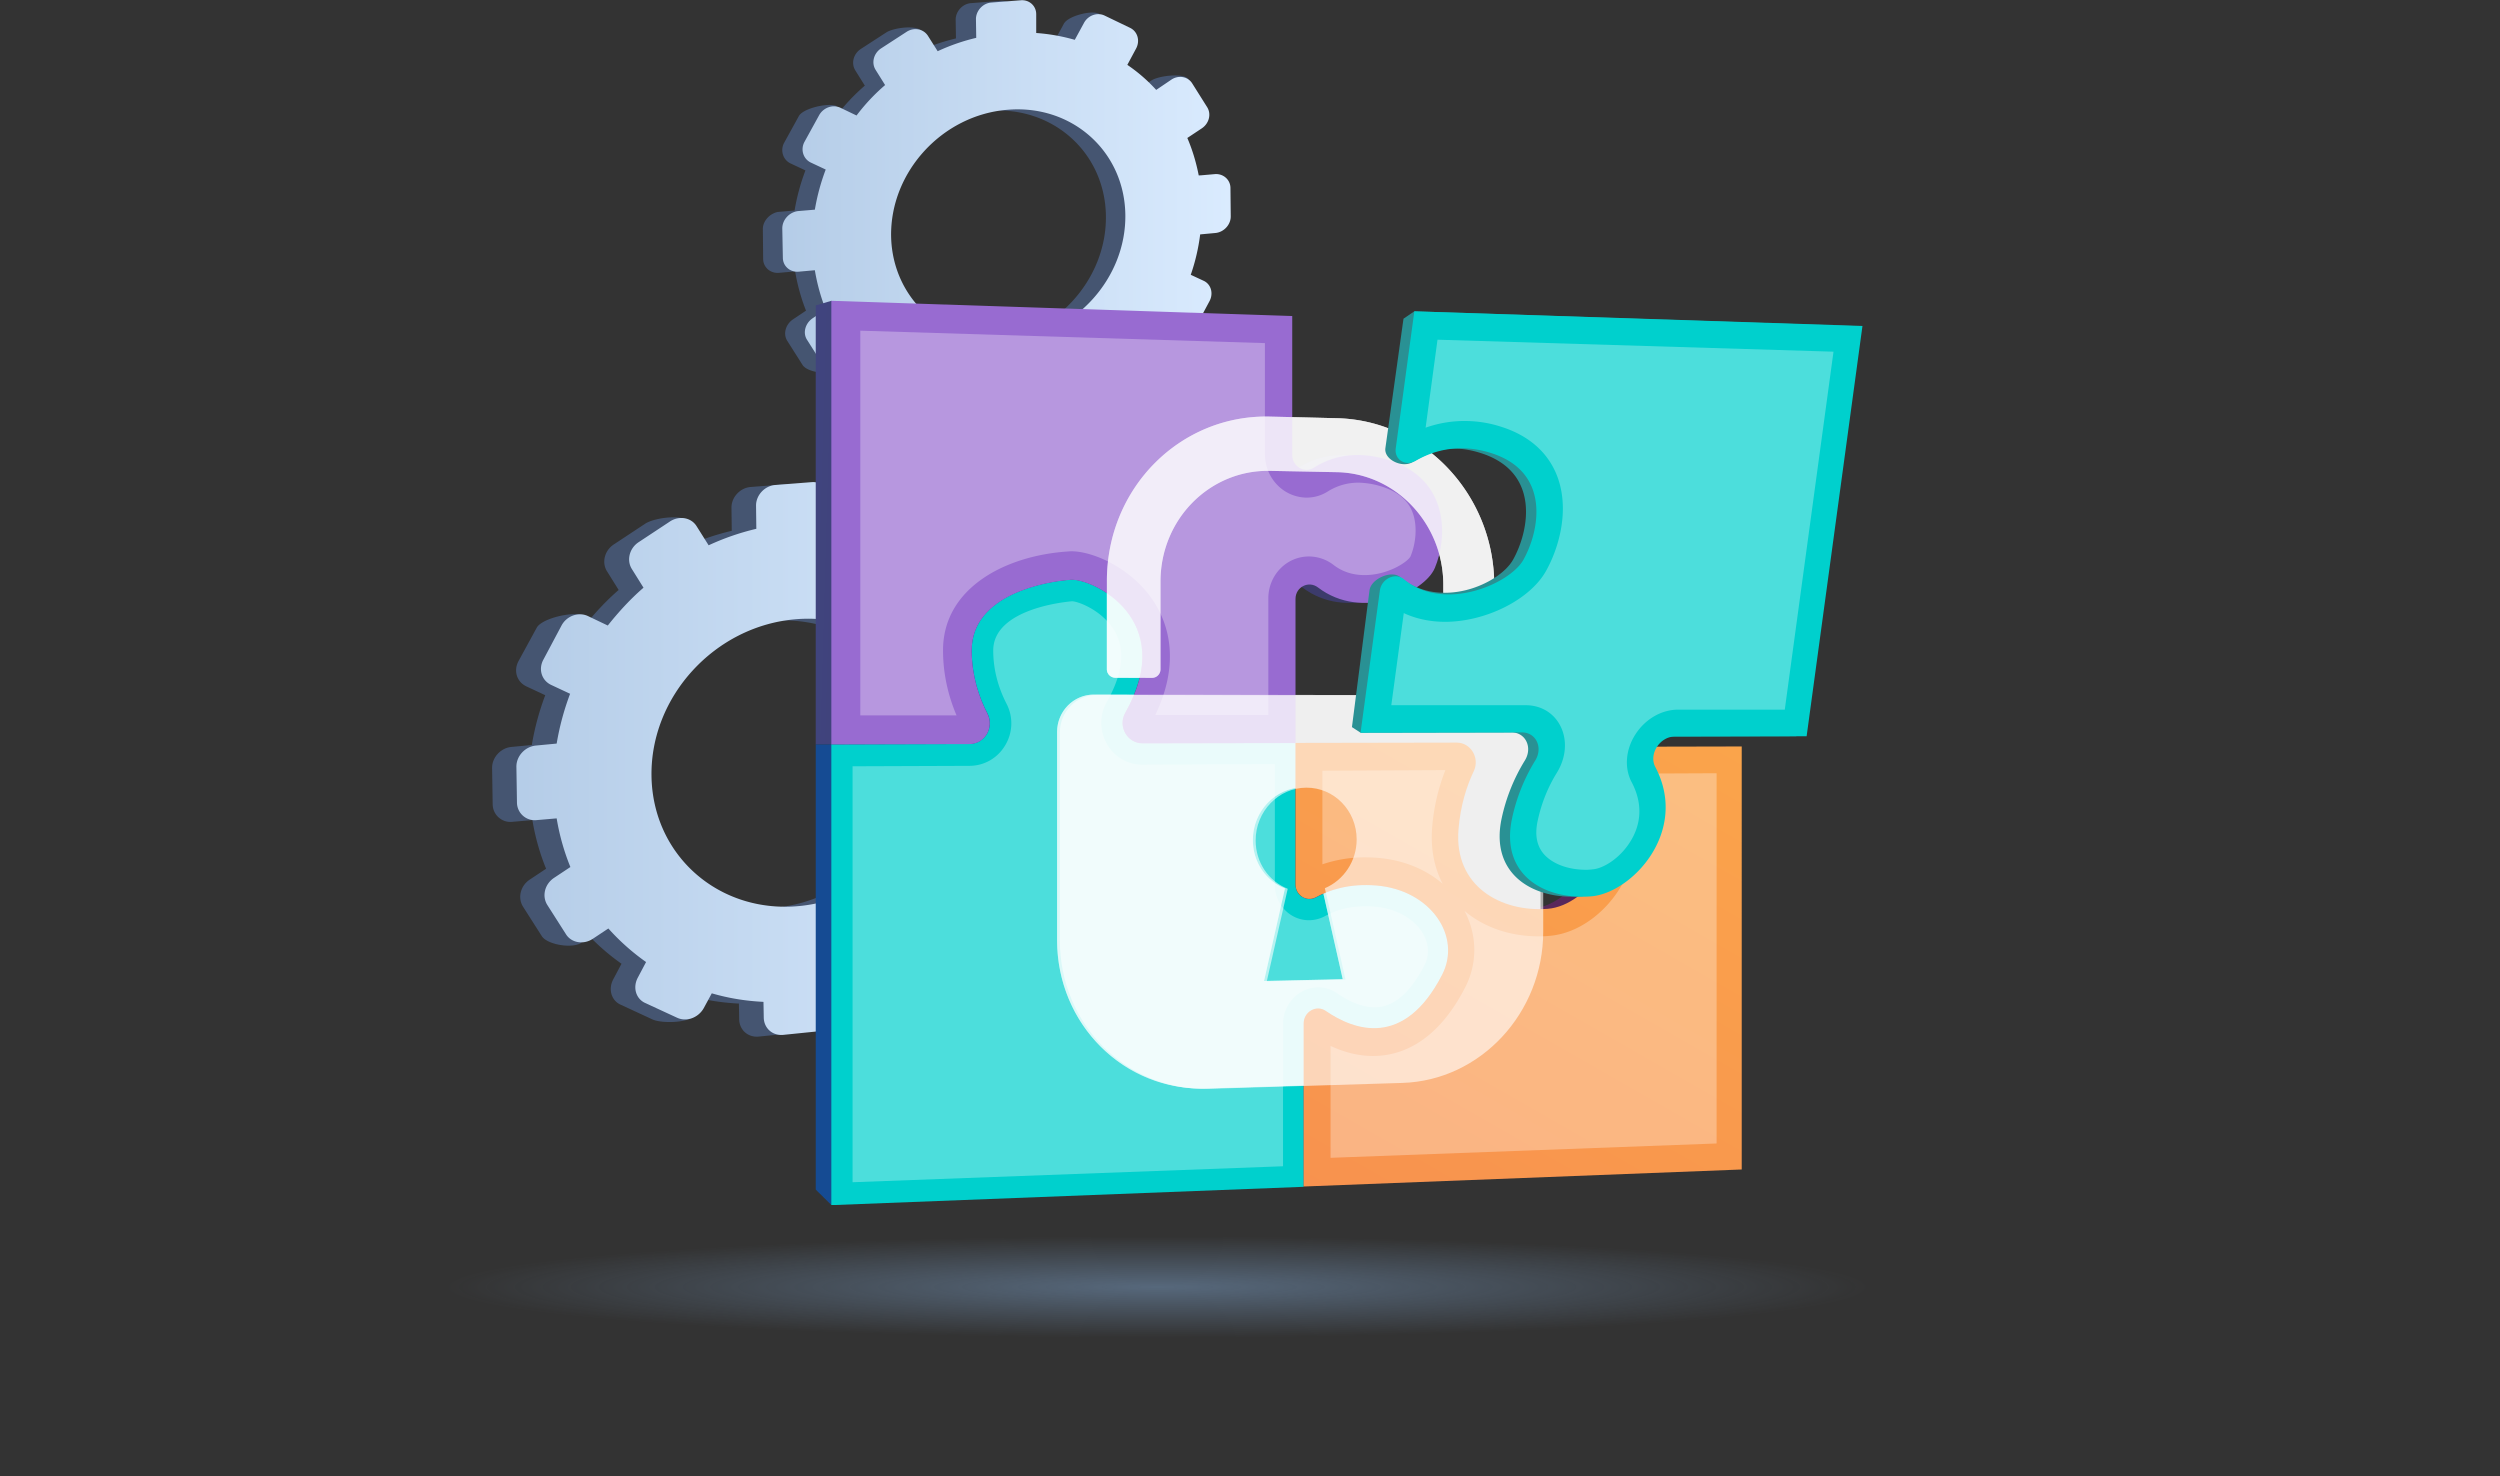 <svg width="210" height="124" fill="none" xmlns="http://www.w3.org/2000/svg"><rect width="100%" height="100%" fill="#333333" stroke="none"/><g clip-path="url(#clip0)"><path d="M64.08 19.285l.025 2.46c0 .718.623 1.243 1.343 1.172l1.344-.12a16.31 16.31 0 00.912 3.298l-1.104.74c-.624.43-.84 1.243-.456 1.816l1.272 2.008c.384.597 2.063.86 2.687.43l.168-.837c.768.86 1.632 1.625 2.567 2.27l-.575 1.052c-.36.645-.12 1.433.503 1.72l2.16 1.004c.624.286 2.64.239 3-.407l-.673-1.266c1.128.31 2.28.526 3.503.574l.024 1.075c0 .717.6 1.218 1.32 1.147l2.448-.263c.72-.072 1.295-.717 1.271-1.41l-.024-1.075c1.2-.31 2.352-.74 3.431-1.267l.576.885c.36.573 2.448.788 3.071.358l.792-1.482c.6-.406.816-1.218.456-1.792l-.576-.932a20.112 20.112 0 002.424-2.724l1.031.478c.624.287 2.424.359 2.76-.286l.168-2.557c.336-.645.12-1.41-.504-1.697l-1.08-.501c.384-1.1.648-2.246.792-3.393l1.296-.12c.695-.072 1.271-.693 1.271-1.386l-.024-2.39c0-.692-.6-1.218-1.295-1.17l-1.368.12a15.497 15.497 0 00-.96-3.155l1.224-.812c.6-.406.816-1.195.432-1.792l.12-2.39c-.36-.573-2.52-.31-3.12.096l-1.271.86a13.532 13.532 0 00-2.424-2.103l.744-1.385c.336-.646.12-1.41-.504-1.72l-.96-1.267c-.623-.31-2.567.19-2.927.836l-.767 1.41a15.829 15.829 0 00-3.24-.574l-.024-1.577c0-.717-.6-1.242-1.32-1.17l-2.447.19c-.72.048-1.296.694-1.296 1.386l.025 1.578a16.743 16.743 0 00-3.24 1.123l.408-1.697c-.384-.597-2.4-.334-3.023.072l-2.135 1.386c-.624.406-.84 1.218-.456 1.816l.791 1.266a16.152 16.152 0 00-2.399 2.557l.024-.837c-.648-.31-2.807.168-3.167.837l-1.224 2.222c-.36.645-.12 1.434.504 1.744l1.272.598a17.915 17.915 0 00-.912 3.369l-1.416.12c-.672.143-1.272.764-1.248 1.48zm9.142.645c-.072-5.4 4.295-10.155 9.742-10.61 5.422-.477 9.862 3.465 9.933 8.818.072 5.328-4.223 10.083-9.645 10.609-5.447.502-9.958-3.417-10.03-8.817z" fill="#455571"/><path d="M65.712 19.188l.048 2.461c0 .717.623 1.243 1.343 1.171l1.344-.12c.192 1.148.504 2.27.912 3.298l-1.104.74c-.624.43-.84 1.243-.456 1.817l1.272 2.007c.384.597 1.2.717 1.823.287l1.032-.693c.768.86 1.632 1.625 2.567 2.27l-.575 1.051c-.36.645-.12 1.434.503 1.72l2.16 1.004c.624.287 1.44 0 1.8-.645l.551-1.004c1.128.31 2.28.526 3.504.574l.023 1.075c0 .717.6 1.219 1.32 1.147l2.448-.263c.72-.072 1.295-.717 1.271-1.41l-.024-1.075c1.2-.31 2.352-.74 3.431-1.266l.576.884c.36.573 1.152.717 1.776.286l2.087-1.41c.6-.406.816-1.218.456-1.791l-.576-.932a20.106 20.106 0 002.424-2.724l1.032.478c.623.286 1.391 0 1.751-.645l1.176-2.199c.336-.645.12-1.41-.504-1.696l-1.08-.502c.384-1.1.648-2.246.792-3.393l1.296-.12c.696-.071 1.271-.693 1.271-1.386l-.024-2.389c0-.693-.599-1.219-1.295-1.17l-1.368.119c-.216-1.1-.528-2.15-.96-3.154l1.224-.813c.6-.406.816-1.195.432-1.792l-1.248-1.983c-.36-.574-1.151-.717-1.751-.31l-1.272.86a13.531 13.531 0 00-2.424-2.103l.744-1.386c.336-.645.12-1.41-.504-1.72l-2.135-1.028c-.624-.31-1.416-.024-1.752.621l-.767 1.41a15.826 15.826 0 00-3.24-.574V1.195c0-.716-.6-1.242-1.32-1.17l-2.447.19c-.72.049-1.295.694-1.295 1.387l.024 1.577a16.74 16.74 0 00-3.24 1.123l-.815-1.29c-.384-.598-1.176-.741-1.8-.335l-2.135 1.386c-.624.406-.84 1.218-.456 1.816l.791 1.266a16.162 16.162 0 00-2.399 2.557l-1.344-.645c-.647-.31-1.44-.024-1.8.621L67.584 11.9c-.36.645-.12 1.434.504 1.745l1.272.597a17.913 17.913 0 00-.912 3.369l-1.416.12c-.744.095-1.32.74-1.32 1.457zm9.141.645c-.072-5.4 4.295-10.155 9.742-10.609 5.423-.478 9.862 3.465 9.934 8.817.072 5.329-4.223 10.084-9.646 10.61-5.423.501-9.934-3.442-10.03-8.818z" fill="url(#paint0_linear)"/><path d="M41.337 64.54l.048 3.034a1.495 1.495 0 001.68 1.457l1.655-.143c.24 1.434.624 2.796 1.152 4.086l-1.367.908c-.792.526-1.032 1.53-.576 2.27l1.583 2.485c.456.717 2.568 1.075 3.335.55l.192-1.052a18.667 18.667 0 003.168 2.82l-.696 1.314c-.432.812-.168 1.768.624 2.126l2.687 1.243c.792.358 3.287.31 3.719-.502l-.816-1.553c1.392.406 2.831.645 4.343.717l.024 1.338c.024.884.744 1.53 1.656 1.434l3.047-.31c.888-.097 1.608-.885 1.584-1.77l-.024-1.337a22.309 22.309 0 004.27-1.577l.696 1.099c.456.717 3.048.98 3.815.454l.984-1.864c.768-.526 1.008-1.505.552-2.222l-.72-1.147a23.752 23.752 0 003-3.393l1.271.597c.768.359 3 .454 3.431-.334l.192-3.178c.432-.789.144-1.745-.624-2.103l-1.343-.645c.48-1.362.792-2.772.983-4.23l1.608-.143c.888-.072 1.584-.86 1.56-1.72l-.048-2.987c-.024-.884-.744-1.505-1.608-1.434l-1.68.144a19.548 19.548 0 00-1.2-3.92l1.513-1.003c.743-.501 1.007-1.505.551-2.222l.144-2.963c-.456-.717-3.119-.382-3.863.12l-1.583 1.051a17.492 17.492 0 00-3-2.628l.912-1.72c.432-.79.144-1.745-.624-2.127l-1.2-1.553c-.767-.383-3.19.238-3.622 1.05l-.96 1.745a19.782 19.782 0 00-4.007-.717l-.024-1.959c-.024-.884-.744-1.53-1.632-1.458l-3.047.24c-.888.071-1.608.86-1.608 1.72l.024 1.96a20.883 20.883 0 00-4.007 1.385l.504-2.079c-.456-.74-2.975-.43-3.767.096l-2.64 1.744c-.767.502-1.031 1.505-.575 2.246l.984 1.577c-1.104.956-2.088 2.031-3 3.178l.024-1.027c-.791-.383-3.479.215-3.91 1.027l-1.512 2.772c-.456.812-.168 1.768.648 2.15l1.583.741a22.416 22.416 0 00-1.128 4.182l-1.751.167c-.864.096-1.608.884-1.584 1.792zm11.35.788c-.096-6.69 5.326-12.593 12.093-13.166 6.718-.574 12.213 4.3 12.308 10.92.096 6.618-5.23 12.496-11.949 13.165-6.766.646-12.357-4.229-12.453-10.92z" fill="#455571"/><path d="M43.377 64.395l.048 3.035a1.495 1.495 0 001.68 1.457l1.655-.143a19.06 19.06 0 001.152 4.086l-1.368.908c-.792.526-1.032 1.53-.576 2.27l1.584 2.485c.456.717 1.487.884 2.255.359l1.296-.86a18.674 18.674 0 003.167 2.819l-.696 1.314c-.432.813-.168 1.768.624 2.127l2.687 1.242c.792.359 1.776 0 2.232-.812l.672-1.243c1.391.407 2.831.645 4.343.717l.024 1.338c.024.884.743 1.53 1.655 1.434l3.047-.31c.888-.096 1.608-.885 1.584-1.769l-.024-1.338a22.311 22.311 0 004.271-1.577l.696 1.099c.456.717 1.44.884 2.207.358l2.592-1.768c.767-.525 1.007-1.505.552-2.222l-.72-1.147a23.758 23.758 0 002.999-3.393l1.272.597c.767.359 1.727 0 2.16-.788l1.463-2.724c.432-.789.144-1.744-.624-2.103l-1.344-.645c.48-1.362.792-2.772.984-4.23l1.608-.143c.887-.071 1.583-.86 1.56-1.72l-.049-2.987c-.024-.884-.744-1.505-1.607-1.434l-1.68.144a19.532 19.532 0 00-1.2-3.919l1.512-1.003c.744-.502 1.008-1.506.552-2.223l-1.536-2.46c-.456-.718-1.44-.885-2.183-.383l-1.584 1.051a17.5 17.5 0 00-3-2.628l.913-1.72c.431-.79.144-1.745-.624-2.127l-2.64-1.29c-.767-.383-1.751-.024-2.183.764l-.96 1.744a19.787 19.787 0 00-4.007-.716l-.024-1.96c-.024-.884-.744-1.529-1.631-1.457l-3.048.239c-.887.071-1.607.86-1.607 1.72l.024 1.96a20.885 20.885 0 00-4.007 1.385l-1.008-1.6c-.456-.741-1.464-.909-2.232-.407l-2.639 1.744c-.768.502-1.032 1.506-.576 2.246l.984 1.578c-1.104.955-2.087 2.03-3 3.178l-1.655-.789c-.792-.382-1.8-.024-2.231.788l-1.512 2.844c-.456.812-.168 1.768.648 2.15l1.584.741a22.4 22.4 0 00-1.128 4.182l-1.752.167c-.912.096-1.631.884-1.631 1.768zm11.349.789c-.096-6.69 5.327-12.593 12.093-13.166 6.718-.574 12.213 4.3 12.309 10.92.096 6.618-5.23 12.497-11.95 13.166-6.765.669-12.356-4.23-12.452-10.92z" fill="url(#paint1_linear)"/></g><ellipse opacity=".5" cx="97.222" cy="108.112" rx="59.889" ry="4.263" fill="url(#paint2_radial)"/><g clip-path="url(#clip1)"><path d="M134.64 63.722c-1.248 0-2.72.496-2.009 1.577 3.631 5.54-.549 10.768-3.93 11.03-1.996.148-4.005-.336-5.44-1.491a96.186 96.186 0 00-3.144 3.639 4.433 4.433 0 01-.287 3.415c-3.195 6.21-7.399 4.67-9.782 3.031-.787-.534-1.847.075-1.847 1.056v13.7l36.795-1.43V62.704l-10.356 1.019z" fill="url(#paint3_linear)"/><path d="M68.522 62.53l11.591-.026c1.31 0 2.11-1.39 1.523-2.558-.687-1.341-1.323-3.155-1.323-5.303 0-4.733 6.301-5.8 8.322-5.937 1.822-.125 9.046 3.303 4.58 11.165-.65 1.143.162 2.571 1.447 2.571l12.851-.024v-12.11c0-1.006 1.111-1.565 1.897-.956 3.705 2.831 8.933.434 9.807-1.64 1.048-2.46 1.322-7.514-3.993-9.104-2.807-.845-4.854-.161-6.176.683-.786.497-1.809-.112-1.809-1.068L69.832 25.269l-1.31.385v36.875z" fill="url(#paint4_linear)"/><path d="M110.046 84.923c2.383 1.64 6.588 3.192 9.782-3.03 1.66-3.217-.948-7.117-5.515-7.502-2.283-.186-3.967.373-5.09.994-.774.422-1.71-.174-1.71-1.081V62.405l-12.851.025c-1.298 0-2.096-1.428-1.448-2.57 4.467-7.863-2.757-11.29-4.579-11.167-2.02.137-8.322 1.193-8.322 5.937 0 2.149.624 3.962 1.323 5.304.599 1.167-.212 2.558-1.522 2.558l-11.592.038v37.397l1.31 1.292 38.367-15.24c0-.981 1.074-1.602 1.847-1.056z" fill="#154B93"/><path d="M111.356 84.923c2.383 1.64 6.588 3.192 9.782-3.03 1.659-3.217-.949-7.117-5.515-7.502-2.283-.186-3.968.373-5.091.994-.773.422-1.709-.174-1.709-1.08v-11.9l-12.852.025c-1.297 0-2.096-1.428-1.447-2.57 4.467-7.863-2.757-11.29-4.58-11.167-2.02.137-8.321 1.193-8.321 5.937 0 2.149.623 3.962 1.322 5.304.6 1.167-.212 2.558-1.522 2.558l-11.591.038v38.701l39.677-1.54V85.98c0-.981 1.061-1.602 1.847-1.056z" fill="#00D0CD"/><path opacity=".6" d="M124.83 57.027l-2.919-.012c-.375 0-.674-.323-.674-.708v-7.191c0-5.117-3.98-9.353-8.934-9.452l-5.627-.112c-5.053-.1-9.196 4.062-9.196 9.303v7.365c0 .398-.312.72-.71.72l-3.083-.012a.715.715 0 01-.71-.733v-7.402c0-7.813 6.175-13.985 13.711-13.8l5.628.137c7.336.187 13.2 6.459 13.2 14.023v7.166c-.012.398-.312.708-.686.708zm1.684 1.379l-34.623-.062c-1.71 0-3.095 1.404-3.095 3.142v17.476c0 7.092 5.64 12.68 12.527 12.47l16.233-.497c6.575-.199 11.841-5.887 11.841-12.706V61.437c0-1.665-1.285-3.03-2.883-3.03zM112.79 82.253l-6.613.15 1.759-7.776c-1.585-.621-2.695-2.198-2.695-4.061 0-2.435 1.909-4.422 4.255-4.434 2.333-.013 4.229 1.925 4.229 4.347 0 1.85-1.11 3.44-2.67 4.098l1.735 7.676z" fill="#fff"/><path opacity=".3" d="M71.616 99.306V64.368l9.807-.037c1.248 0 2.37-.646 3.007-1.714a3.566 3.566 0 00.112-3.515c-.736-1.441-1.11-2.944-1.11-4.46 0-3.576 6.3-4.11 6.625-4.135.536.012 2.608.795 3.593 2.546.886 1.565.662 3.552-.673 5.9a3.558 3.558 0 000 3.527 3.399 3.399 0 002.994 1.751l11.117-.05V74.33c0 .82.312 1.577.886 2.149a2.786 2.786 0 002.021.82 2.86 2.86 0 001.31-.348c.949-.522 2.059-.808 3.269-.82.287 0 .574 0 .874.025 1.884.149 3.469 1.08 4.167 2.422.3.584.549 1.49.038 2.509-1.186 2.297-2.558 3.49-4.105 3.527-1.223.025-2.433-.621-3.232-1.18a2.755 2.755 0 00-1.634-.497c-1.597.038-2.908 1.416-2.908 3.08v11.949l-36.158 1.341z" fill="#fff"/><path d="M69.832 62.53l11.591-.026c1.31 0 2.109-1.39 1.522-2.558-.686-1.341-1.322-3.155-1.322-5.303 0-4.733 6.3-5.8 8.322-5.937 1.822-.125 9.046 3.303 4.579 11.165-.649 1.143.162 2.571 1.447 2.571l12.852-.024v-12.11c0-1.006 1.11-1.565 1.896-.956 3.706 2.831 8.934.434 9.807-1.64 1.048-2.46 1.323-7.514-3.992-9.104-2.808-.845-4.854-.161-6.177.683-.786.497-1.809-.112-1.809-1.068V26.548l-38.716-1.28V62.53z" fill="#986BD1"/><g opacity=".7" fill="#fff"><path opacity=".6" d="M124.83 57.027l-2.919-.012c-.375 0-.674-.323-.674-.708v-7.192c0-5.117-3.98-9.352-8.934-9.452l-5.627-.111c-5.053-.1-9.196 4.061-9.196 9.303v7.365c0 .397-.312.72-.71.72l-3.083-.012a.715.715 0 01-.71-.733v-7.403c0-7.812 6.175-13.985 13.711-13.799l5.628.137c7.336.186 13.2 6.459 13.2 14.023v7.166c-.012.398-.312.708-.686.708z"/><path opacity=".7" d="M126.514 58.406l-34.623-.062c-1.71 0-3.095 1.403-3.095 3.142v17.475c0 7.092 5.64 12.681 12.527 12.47l16.233-.497c6.575-.198 11.841-5.887 11.841-12.706V61.436c0-1.664-1.285-3.03-2.883-3.03zM112.79 82.253l-6.613.149 1.759-7.775c-1.585-.621-2.695-2.199-2.695-4.062 0-2.434 1.909-4.421 4.255-4.434 2.333-.012 4.229 1.925 4.229 4.347 0 1.85-1.11 3.44-2.67 4.099l1.735 7.676z"/></g><path opacity=".3" d="M72.265 60.095V27.777l33.988 1.044v9.327c0 .981.374 1.913 1.06 2.608a3.474 3.474 0 002.396 1.044 3.311 3.311 0 001.834-.522 4.775 4.775 0 012.645-.733 7.011 7.011 0 011.747.286c1.335.397 2.196 1.056 2.633 2 .561 1.23.362 2.856-.088 3.912-.237.46-1.921 1.59-3.917 1.565-.974-.012-1.822-.298-2.533-.844a3.409 3.409 0 00-2.034-.72c-1.909-.026-3.456 1.552-3.456 3.526v9.788h-9.495c1.984-4.136 1.21-7.18.15-9.067-1.772-3.155-5.316-4.67-7.15-4.683-.1 0-.2 0-.287.013-5.215.323-10.543 3.018-10.543 8.309 0 1.863.387 3.701 1.135 5.465h-8.085z" fill="#fff"/><path d="M146.305 62.703l-11.08.025c-1.248 0-1.996 1.49-1.285 2.584 3.631 5.54-.549 10.768-3.931 11.029-3.917.298-7.873-1.888-7.498-6.645.162-2.062.711-3.714 1.285-4.918.524-1.106-.25-2.398-1.423-2.398l-13.55.025v11.886c0 .907.924 1.503 1.71 1.081 1.123-.62 2.807-1.18 5.09-.993 4.579.384 7.175 4.284 5.515 7.501-3.194 6.21-7.399 4.67-9.782 3.03-.786-.533-1.847.075-1.847 1.057v13.7l36.796-1.43V62.704z" fill="url(#paint5_linear)"/><path opacity=".7" d="M124.833 57.027l-2.92-.012c-.374 0-.673-.323-.673-.708v-7.191c0-5.117-3.981-9.353-8.934-9.452l-5.627-.112c-5.053-.1-9.196 4.062-9.196 9.303v7.365c0 .398-.312.72-.711.72l-3.082-.012a.715.715 0 01-.711-.733v-7.402c0-7.813 6.176-13.985 13.712-13.8l5.628.137c7.336.187 13.2 6.459 13.2 14.023v7.166c-.012.398-.312.708-.686.708z" fill="#fff"/><path opacity=".6" d="M126.748 58.437l-34.624-.062c-1.71 0-3.095 1.404-3.095 3.142v17.476c0 7.092 5.64 12.68 12.527 12.47l16.233-.497c6.576-.199 11.841-5.887 11.841-12.706V61.468c0-1.665-1.285-3.03-2.882-3.03zm-13.725 23.847l-6.613.15 1.759-7.776c-1.584-.62-2.695-2.198-2.695-4.061 0-2.435 1.909-4.422 4.255-4.434 2.333-.013 4.23 1.925 4.23 4.347 0 1.85-1.111 3.44-2.671 4.098l1.735 7.676z" fill="#fff"/><path opacity=".3" d="M111.767 97.257v-9.402c1.273.596 2.545.882 3.781.844 2.121-.062 5.14-1.105 7.523-5.75 1.036-2.013 1.023-4.323-.012-6.36l-.038-.074c1.66 1.416 3.956 2.186 6.439 2.136.224 0 .449-.012.673-.037 2.608-.199 5.216-2.236 6.513-5.068 1.236-2.707 1.111-5.775-.336-8.557l7.885-.037v31.1l-32.428 1.205zm9.42-23.015c-1.41-1.217-3.281-1.987-5.365-2.174-.412-.037-.836-.05-1.248-.05a11.07 11.07 0 00-3.493.585V64.74l10.331-.05a16.787 16.787 0 00-1.111 4.819c-.137 1.751.163 3.353.886 4.732z" fill="#fff"/><path d="M118.629 38.831c1.435-.832 2.995-1.627 5.69-.795 5.115 1.578 4.142 6.558 2.77 8.993-1.161 2.05-6.152 4.235-9.483 1.44-.711-.596-2.445.137-2.57 1.13l-1.473 11.477.724.472 12.689-.025c1.173 0 1.785 1.267 1.111 2.36a15.388 15.388 0 00-1.947 4.856c-1.01 4.695 2.646 6.856 6.613 6.558 3.407-.248 8.298-5.415 5.415-10.88-.561-1.068.387-2.546 1.635-2.546l11.08-.025 4.691-34.466-36.77-1.23-.911.621-1.522 10.88c-.125.957 1.397 1.677 2.258 1.18z" fill="#299194"/><path d="M118.916 38.707c1.435-.832 3.581-1.503 6.276-.67 5.115 1.577 4.142 6.557 2.77 8.992-1.161 2.05-6.7 4.421-10.032 1.627-.711-.596-1.884-.05-2.021.944l-1.622 11.948 13.562-.025c1.173 0 1.785 1.267 1.111 2.36a15.365 15.365 0 00-1.946 4.856c-1.011 4.695 2.645 6.856 6.612 6.558 3.407-.248 8.298-5.415 5.415-10.88-.561-1.068.387-2.546 1.635-2.546l11.08-.025 4.691-34.466-37.643-1.23-1.56 11.501c-.137.957.811 1.553 1.672 1.056z" fill="#00D0CD"/><path opacity=".3" d="M133.351 73.062c-1.647.025-3.056-.522-3.768-1.441-.524-.696-.661-1.577-.411-2.708.312-1.44.848-2.782 1.609-4.011.749-1.218.886-2.633.35-3.801-.537-1.167-1.647-1.863-2.97-1.863h-11.292l1.048-7.738c1.011.472 2.159.72 3.394.733 3.444.025 7.199-1.85 8.547-4.26 1.085-1.925 1.934-4.956 1.06-7.651-.486-1.503-1.721-3.503-4.853-4.484a9.808 9.808 0 00-2.833-.472 9.743 9.743 0 00-3.481.56l.999-7.391 33.264 1.006-4.093 30.07h-8.971c-1.385 0-2.757.795-3.581 2.086-.823 1.28-.936 2.82-.312 4 1.123 2.123.587 3.85-.062 4.918-.886 1.478-2.321 2.347-3.219 2.41-.138.024-.287.024-.425.037z" fill="#fff"/></g><defs><linearGradient id="paint0_linear" x1="65.073" y1="18.815" x2="104.434" y2="18.815" gradientUnits="userSpaceOnUse"><stop stop-color="#B4CCE7"/><stop offset="1" stop-color="#DBECFF"/></linearGradient><linearGradient id="paint1_linear" x1="42.585" y1="63.876" x2="91.398" y2="63.876" gradientUnits="userSpaceOnUse"><stop stop-color="#B4CCE7"/><stop offset="1" stop-color="#DBECFF"/></linearGradient><linearGradient id="paint3_linear" x1="188.996" y1="-15.978" x2="69.57" y2="192.484" gradientUnits="userSpaceOnUse"><stop stop-color="#311944"/><stop offset="1" stop-color="#893976"/></linearGradient><linearGradient id="paint4_linear" x1="68.47" y1="43.877" x2="85.76" y2="44.368" gradientUnits="userSpaceOnUse"><stop stop-color="#40447E"/><stop offset=".996" stop-color="#3C3B6B"/></linearGradient><linearGradient id="paint5_linear" x1="184.998" y1="-19.015" x2="65.572" y2="189.447" gradientUnits="userSpaceOnUse"><stop stop-color="#FFC444"/><stop offset=".996" stop-color="#F36F56"/></linearGradient><clipPath id="clip0"><path fill="#fff" d="M41.335 0h62.073v87.072H41.335z"/></clipPath><clipPath id="clip1"><path fill="#fff" d="M68.522 25.269h87.889v75.95H68.522z"/></clipPath><radialGradient id="paint2_radial" cx="0" cy="0" r="1" gradientUnits="userSpaceOnUse" gradientTransform="matrix(0 4.263 -59.889 0 97.222 108.112)"><stop stop-color="#7A9DC4"/><stop offset="1" stop-color="#7A9DC4" stop-opacity="0"/></radialGradient></defs></svg>